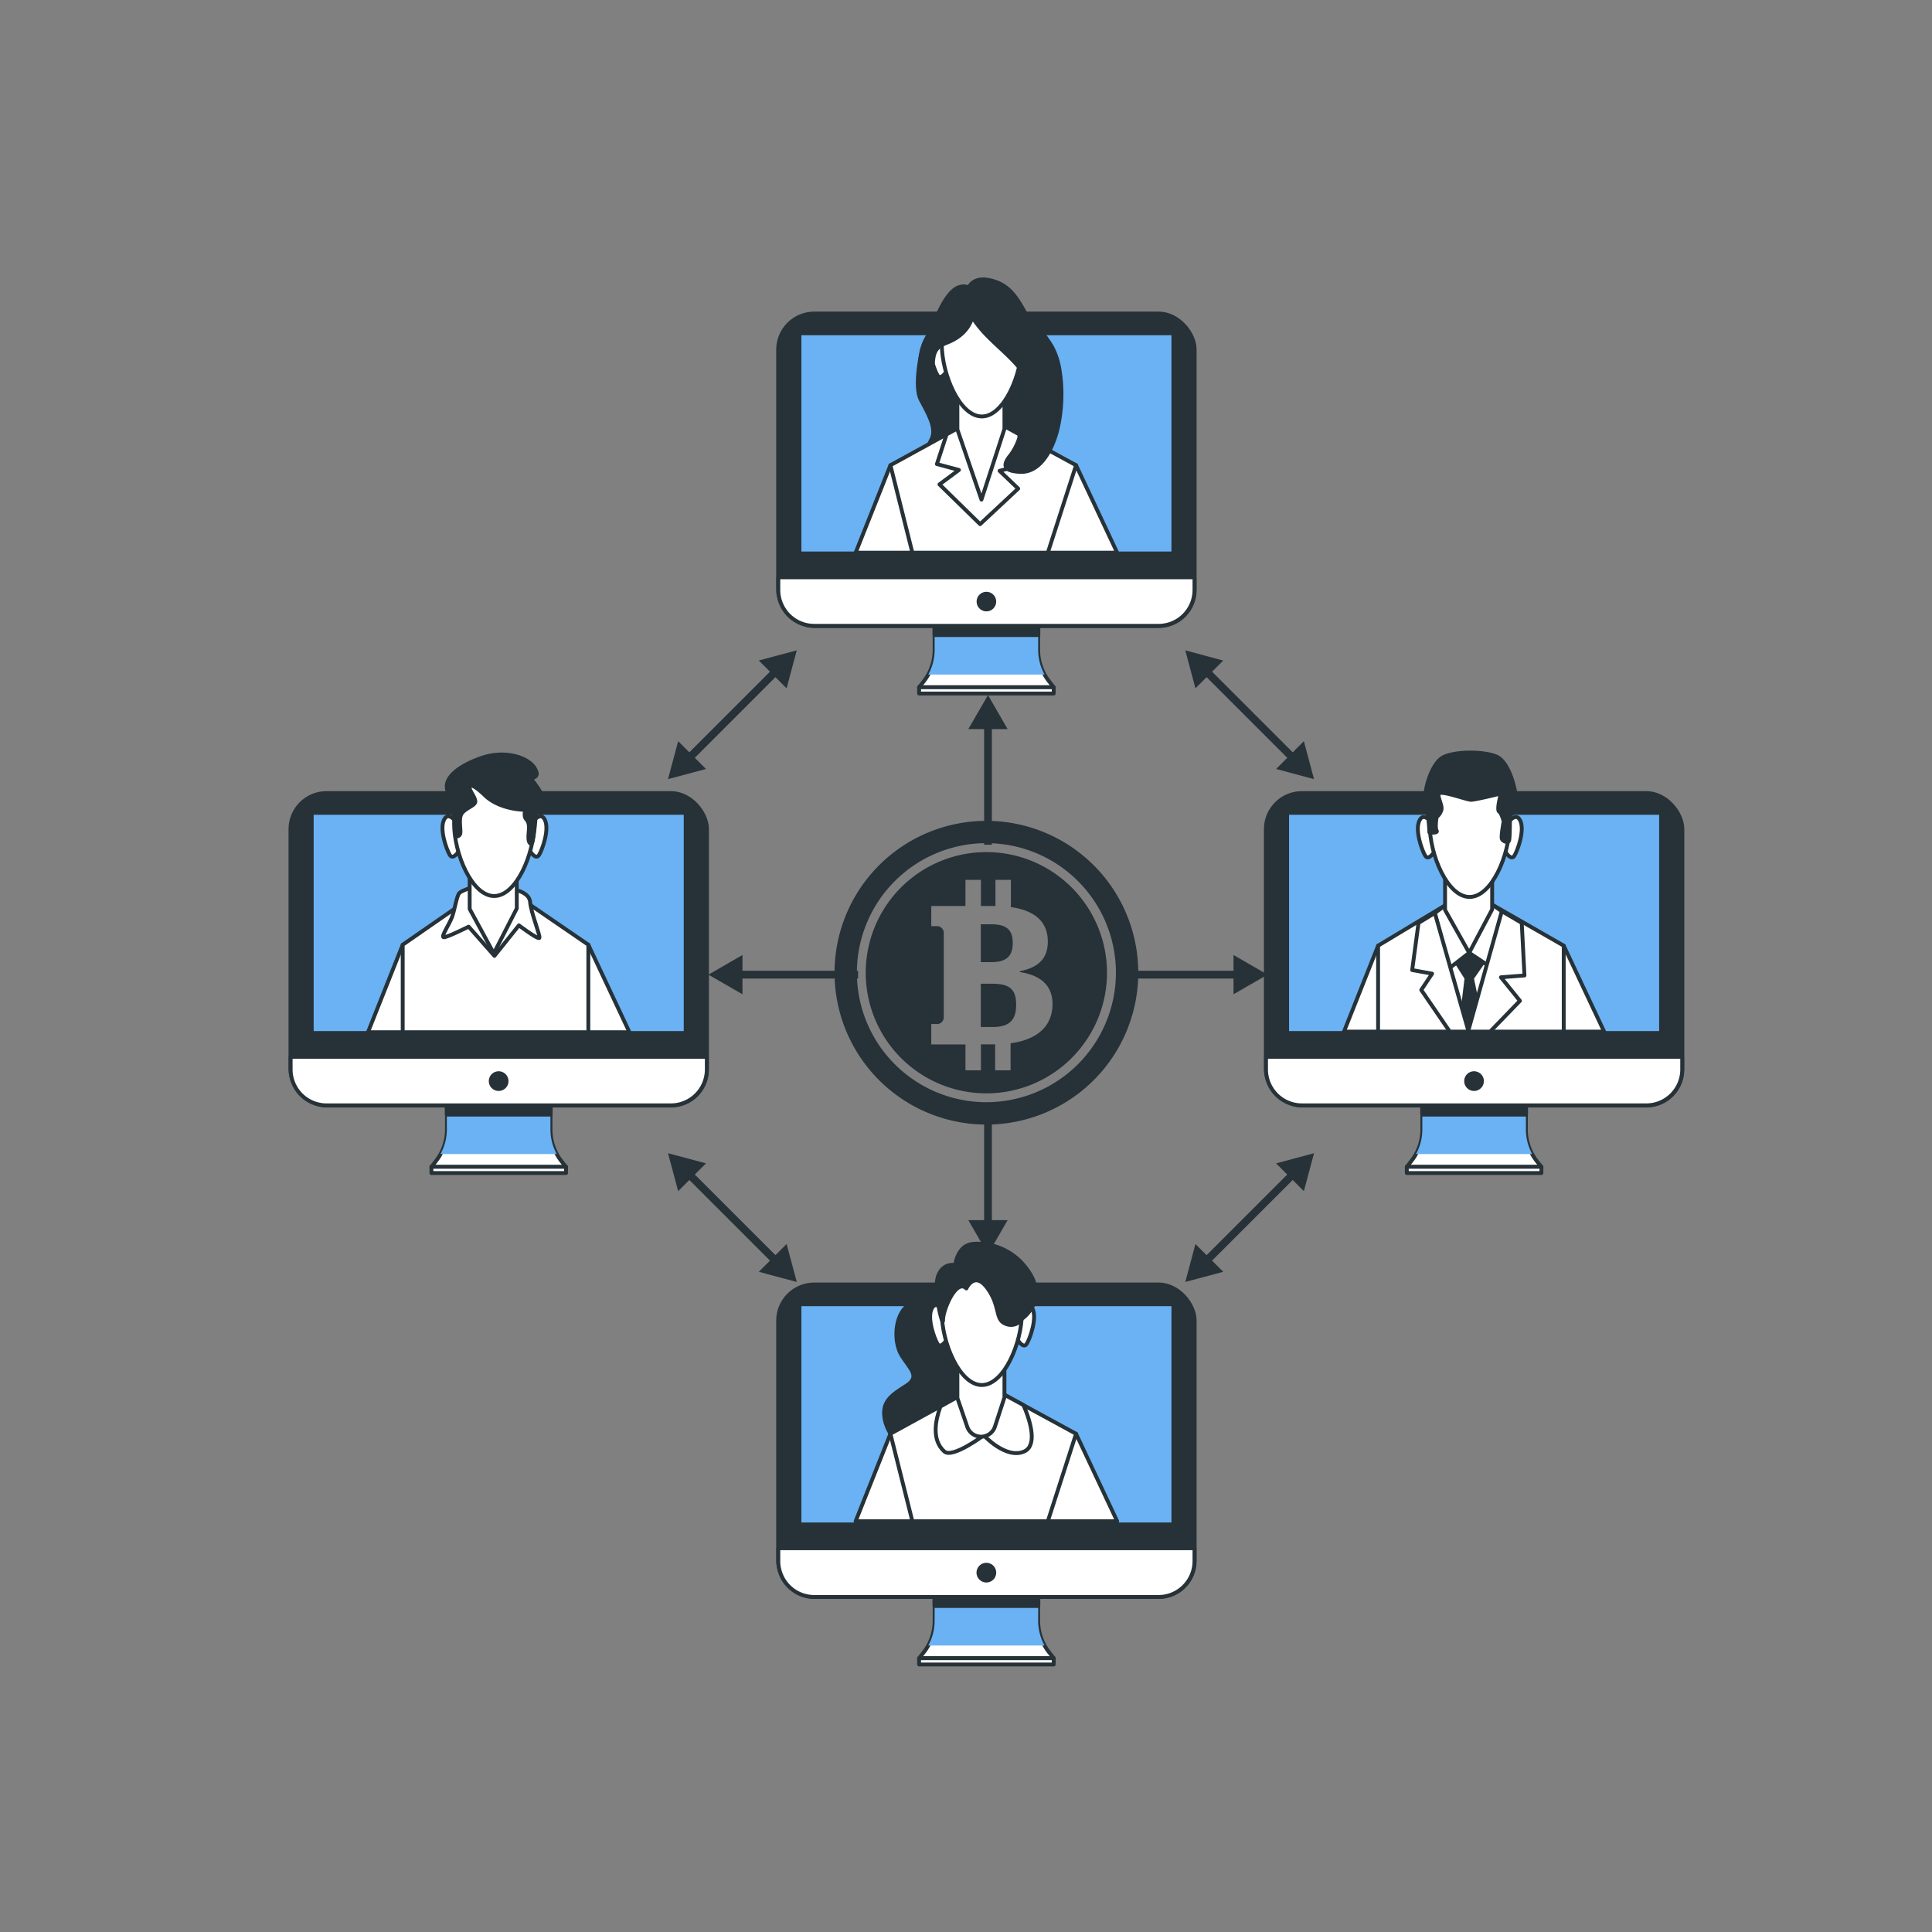 <svg xmlns="http://www.w3.org/2000/svg" viewBox="0 0 500 500"><rect x="0" y="0" width="500" height="500" fill="#808080" stroke="none"/><g id="freepik--device-4--inject-1--inject-67"><path d="M268.68,419.47v-9.09h-26.8v9.09a13.17,13.17,0,0,1-2.84,8.18l-1.18,1.49H272.7l-1.17-1.49A13.12,13.12,0,0,1,268.68,419.47Z" style="fill:#fff;stroke:#263238;stroke-linecap:round;stroke-linejoin:round"></path><path d="M240.24,425.85h30.09a13.1,13.1,0,0,1-1.65-6.38v-9.09h-26.8v9.09A13.2,13.2,0,0,1,240.24,425.85Z" style="fill:#6AB2F3;mix-blend-mode:multiply"></path><rect x="241.88" y="411.75" width="26.8" height="3.84" style="fill:#263238;stroke:#263238;stroke-linecap:round;stroke-linejoin:round;stroke-width:1.095px"></rect><rect x="201.43" y="332.47" width="107.7" height="80.78" rx="9.29" style="fill:#263238;stroke:#263238;stroke-linecap:round;stroke-linejoin:round;stroke-width:1.095px"></rect><path d="M201.43,400.69h107.7a0,0,0,0,1,0,0V404a9.29,9.29,0,0,1-9.29,9.29H210.72a9.29,9.29,0,0,1-9.29-9.29v-3.26A0,0,0,0,1,201.43,400.69Z" style="fill:#fff;stroke:#263238;stroke-linecap:round;stroke-linejoin:round"></path><rect x="206.85" y="337.49" width="96.87" height="57.07" style="fill:#6AB2F3;stroke:#263238;stroke-linecap:round;stroke-linejoin:round;stroke-width:1.095px"></rect><path d="M257.27,407a2,2,0,1,0-2,2A2,2,0,0,0,257.27,407Z" style="fill:#263238;stroke:#263238;stroke-linecap:round;stroke-linejoin:round;stroke-width:1.095px"></path><rect x="237.86" y="429.14" width="34.84" height="1.62" style="fill:#fff;stroke:#263238;stroke-linecap:round;stroke-linejoin:round"></rect><path d="M243,336.59s-4.71-1.31-8.12,1.31-3.66,9.42-1.57,12.83,5,5.49,1.31,7.85-6.28,3.93-5.76,8.11,4.45,9.69,10.73,9.95,13.88-5.23,13.88-11.25-4.45-9.95-2.88-13.35,6.28-7.86,2.62-12.57S243,336.59,243,336.59Z" style="fill:#263238;stroke:#263238;stroke-linecap:round;stroke-linejoin:round"></path><polygon points="289.12 393.69 278.48 371.06 230.44 371.06 221.44 393.69 289.12 393.69" style="fill:#fff;stroke:#263238;stroke-linecap:round;stroke-linejoin:round"></polygon><polygon points="271.18 393.69 278.48 371.06 254.37 357.93 230.44 371.06 236.12 393.69 271.18 393.69" style="fill:#fff;stroke:#263238;stroke-linecap:round;stroke-linejoin:round"></polygon><path d="M250.24,360.19,243.39,364c-1.26,3.41-2.39,8.64,1,11.64,2.1,1.9,10.2-4.18,10.2-4.18s5.76,6.28,10.47,4.18c3.34-1.48,1.82-7.41-.19-12l-7.47-4.06Z" style="fill:#fff;stroke:#263238;stroke-linecap:round;stroke-linejoin:round"></path><path d="M247.77,351.8v10l2.55,7.44a3.78,3.78,0,0,0,7.18-.06l2.45-7.53V351.22Z" style="fill:#fff;stroke:#263238;stroke-linecap:round;stroke-linejoin:round"></path><path d="M245.14,340.51s-2.53-4.49-3.93-2,.56,7.85,1.4,9.25,2.25-.84,2.25-.84" style="fill:#fff;stroke:#263238;stroke-linecap:round;stroke-linejoin:round"></path><path d="M263.2,340.51s2.53-4.49,3.93-2-.56,7.85-1.4,9.25-2.25-.84-2.25-.84" style="fill:#fff;stroke:#263238;stroke-linecap:round;stroke-linejoin:round"></path><path d="M264.47,339.67c0,7.89-4.64,18.77-10.37,18.77s-10.37-10.88-10.37-18.77,4.65-14.3,10.37-14.3S264.47,331.77,264.47,339.67Z" style="fill:#fff;stroke:#263238;stroke-linecap:round;stroke-linejoin:round"></path><path d="M250.09,333.45s2.1-4.71,5.5,0,1.83,8.12,4.71,9.16a3.33,3.33,0,0,0,4.19-1.31s8.12-5.49,0-14.39a15.61,15.61,0,0,0-12.56-5c-4.19.27-4.71,5.5-4.71,5.5s-3.15-.78-4.45,2.88,1.3,13.87,1.3,11.26S247.48,330.83,250.09,333.45Z" style="fill:#263238;stroke:#263238;stroke-linecap:round;stroke-linejoin:round"></path></g><g id="freepik--device-3--inject-1--inject-67"><path d="M394.9,292.3v-9.1H368.1v9.1a13.14,13.14,0,0,1-2.85,8.18L364.08,302h34.84l-1.18-1.48A13.19,13.19,0,0,1,394.9,292.3Z" style="fill:#fff;stroke:#263238;stroke-linecap:round;stroke-linejoin:round"></path><path d="M366.45,298.67h30.09a13.19,13.19,0,0,1-1.64-6.37v-9.1H368.1v9.1A13.09,13.09,0,0,1,366.45,298.67Z" style="fill:#6AB2F3;mix-blend-mode:multiply"></path><rect x="368.1" y="284.57" width="26.8" height="3.84" style="fill:#263238;stroke:#263238;stroke-linecap:round;stroke-linejoin:round;stroke-width:1.095px"></rect><rect x="327.65" y="205.29" width="107.7" height="80.78" rx="9.29" style="fill:#263238;stroke:#263238;stroke-linecap:round;stroke-linejoin:round;stroke-width:1.095px"></rect><path d="M327.65,273.51h107.7a0,0,0,0,1,0,0v3.26a9.29,9.29,0,0,1-9.29,9.29H336.94a9.29,9.29,0,0,1-9.29-9.29v-3.26A0,0,0,0,1,327.65,273.51Z" style="fill:#fff;stroke:#263238;stroke-linecap:round;stroke-linejoin:round"></path><rect x="333.06" y="210.32" width="96.87" height="57.07" style="fill:#6AB2F3;stroke:#263238;stroke-linecap:round;stroke-linejoin:round;stroke-width:1.095px"></rect><path d="M383.48,279.79a2,2,0,1,0-2,2A2,2,0,0,0,383.48,279.79Z" style="fill:#263238;stroke:#263238;stroke-linecap:round;stroke-linejoin:round;stroke-width:1.095px"></path><rect x="364.08" y="301.96" width="34.84" height="1.62" style="fill:#fff;stroke:#263238;stroke-linecap:round;stroke-linejoin:round"></rect><polygon points="415.15 266.98 404.69 244.74 356.65 244.74 347.82 266.98 415.15 266.98" style="fill:#fff;stroke:#263238;stroke-linecap:round;stroke-linejoin:round"></polygon><polygon points="404.69 266.98 404.69 244.74 386.09 234.07 380.58 231.61 374.38 234.07 356.65 244.74 356.65 266.98 404.69 266.98" style="fill:#fff;stroke:#263238;stroke-linecap:round;stroke-linejoin:round"></polygon><polygon points="376.25 248 379.53 253.16 377.89 266.75 383.75 266.75 380.94 253.16 384.69 247.77 379.77 242.14 376.25 248" style="fill:#263238;stroke:#263238;stroke-linecap:round;stroke-linejoin:round"></polygon><polygon points="380.22 246.59 375.08 250.58 371.33 236.28 374.38 234.07 386.09 234.07 388.67 235.82 386.56 250.81 380.22 246.59" style="fill:#fff;stroke:#263238;stroke-linecap:round;stroke-linejoin:round"></polygon><polygon points="373.98 225.48 373.98 235.49 380.22 246.59 386.17 235.35 386.17 224.9 373.98 225.48" style="fill:#fff;stroke:#263238;stroke-linecap:round;stroke-linejoin:round"></polygon><path d="M371.35,214.19s-2.52-4.49-3.92-2,.56,7.84,1.4,9.25,2.24-.84,2.24-.84" style="fill:#fff;stroke:#263238;stroke-linecap:round;stroke-linejoin:round"></path><path d="M389.42,214.19s2.52-4.49,3.92-2-.56,7.84-1.4,9.25-2.24-.84-2.24-.84" style="fill:#fff;stroke:#263238;stroke-linecap:round;stroke-linejoin:round"></path><path d="M390.69,213.35c0,7.89-4.64,18.78-10.37,18.78S370,221.24,370,213.35s4.64-14.3,10.37-14.3S390.69,205.45,390.69,213.35Z" style="fill:#fff;stroke:#263238;stroke-linecap:round;stroke-linejoin:round"></path><polygon points="367.82 256.2 375.2 266.98 385.65 266.98 393.36 259.01 388.44 252.92 394.53 252.45 393.83 238.86 388.67 235.82 380 266.75 371.33 236.28 367.11 238.86 365.47 251.05 370.63 251.98 367.82 256.2" style="fill:#fff;stroke:#263238;stroke-linecap:round;stroke-linejoin:round"></polygon><path d="M369.93,215.43s2.32.3,1.87-.47,0-3.51,0-3.51a3.69,3.69,0,0,0,1.17-1.64c.47-1.17-.7-2.82-.7-4.22s7.26,1.4,8.43,1.4,7.74-1.64,7.74-1.64-1.18,4.22-.47,4.69,1.17,2.58,1.17,2.58-.7,3.75-.47,4.45,1.64,1.17,1.88.47.23-6.8.23-6.8,1.64.24,1.64-3-1.87-10.55-5.16-11.95-10.77-1.41-13.82.23-5.16,9.14-4.45,11.72A49.37,49.37,0,0,1,369.93,215.43Z" style="fill:#263238;stroke:#263238;stroke-linecap:round;stroke-linejoin:round"></path></g><g id="freepik--device-2--inject-1--inject-67"><path d="M268.68,168.2v-9.1h-26.8v9.1a13.17,13.17,0,0,1-2.84,8.17l-1.18,1.49H272.7l-1.17-1.49A13.12,13.12,0,0,1,268.68,168.2Z" style="fill:#fff;stroke:#263238;stroke-linecap:round;stroke-linejoin:round"></path><path d="M240.24,174.57h30.09a13.09,13.09,0,0,1-1.65-6.37v-9.1h-26.8v9.1A13.19,13.19,0,0,1,240.24,174.57Z" style="fill:#6AB2F3;mix-blend-mode:multiply"></path><rect x="241.88" y="160.47" width="26.8" height="3.84" style="fill:#263238;stroke:#263238;stroke-linecap:round;stroke-linejoin:round;stroke-width:1.095px"></rect><rect x="201.43" y="81.19" width="107.7" height="80.78" rx="9.29" style="fill:#263238;stroke:#263238;stroke-linecap:round;stroke-linejoin:round;stroke-width:1.095px"></rect><path d="M201.43,149.41h107.7a0,0,0,0,1,0,0v3.26a9.29,9.29,0,0,1-9.29,9.29H210.72a9.29,9.29,0,0,1-9.29-9.29v-3.26A0,0,0,0,1,201.43,149.41Z" style="fill:#fff;stroke:#263238;stroke-linecap:round;stroke-linejoin:round"></path><rect x="206.85" y="86.21" width="96.87" height="57.07" style="fill:#6AB2F3;stroke:#263238;stroke-linecap:round;stroke-linejoin:round;stroke-width:1.095px"></rect><circle cx="255.28" cy="155.69" r="1.99" style="fill:#263238;stroke:#263238;stroke-linecap:round;stroke-linejoin:round;stroke-width:1.095px"></circle><rect x="237.86" y="177.86" width="34.84" height="1.62" style="fill:#fff;stroke:#263238;stroke-linecap:round;stroke-linejoin:round"></rect><polygon points="289.12 143.03 278.48 120.4 230.44 120.4 221.44 143.03 289.12 143.03" style="fill:#fff;stroke:#263238;stroke-linecap:round;stroke-linejoin:round"></polygon><path d="M238.29,92.09s-1.73,8.07,0,11.36,4.17,7.23,2.85,10.08-2.63,3.5-3.07,9,8.33,16.43,18.41,15.33,16-9.42,14.24-16.21-4.6-7.67-3.73-12,3.07-7.23,2-13.14-6.35-15.56-12.7-17.75-10.35.88-12.71,5S238.71,90.38,238.29,92.09Z" style="fill:#263238;stroke:#263238;stroke-linecap:round;stroke-linejoin:round"></path><polygon points="271.18 143.03 278.48 120.4 254.37 107.27 230.44 120.4 236.12 143.03 271.18 143.03" style="fill:#fff;stroke:#263238;stroke-linecap:round;stroke-linejoin:round"></polygon><polygon points="244.97 112.43 242.47 120.1 248.17 121.63 243.13 125.36 253.65 135.65 263.51 126.45 258.69 121.85 265.48 120.1 263.7 112.36 254.37 107.27 244.97 112.43" style="fill:#fff;stroke:#263238;stroke-linecap:round;stroke-linejoin:round"></polygon><polygon points="247.77 101.14 247.77 111.15 254 129.3 259.95 111 259.95 100.56 247.77 101.14" style="fill:#fff;stroke:#263238;stroke-linecap:round;stroke-linejoin:round"></polygon><path d="M245.14,89.85s-2.53-4.49-3.93-2,.56,7.84,1.4,9.25,2.25-.85,2.25-.85" style="fill:#fff;stroke:#263238;stroke-linecap:round;stroke-linejoin:round"></path><path d="M263.2,89.85s2.53-4.49,3.93-2-.56,7.84-1.4,9.25-2.25-.85-2.25-.85" style="fill:#fff;stroke:#263238;stroke-linecap:round;stroke-linejoin:round"></path><path d="M264.47,89c0,7.89-4.64,18.78-10.37,18.78S243.73,96.9,243.73,89s4.65-14.3,10.37-14.3S264.47,81.11,264.47,89Z" style="fill:#fff;stroke:#263238;stroke-linecap:round;stroke-linejoin:round"></path><path d="M252.11,78.69c0-2.32-.7-5.44-3.92-4.36-3.79,1.29-6.29,9.39-8.12,12.69a13.07,13.07,0,0,0-1.78,5.07c-.9,5.6,3.75,10.26,3.75,10.26s-1.1-5.91-.44-9.86c.37-2.2,1.48-3,3.42-3.79C249.46,87,252.11,83.72,252.11,78.69Z" style="fill:#263238;stroke:#263238;stroke-linecap:round;stroke-linejoin:round"></path><path d="M272.22,89.7A28.18,28.18,0,0,0,267,83.29c-2.41-2.41-3.72-8.32-9.2-10.3s-7.89.66-7.67,4.61a12.94,12.94,0,0,0,.24,1.88.29.29,0,0,0,0,.09s0,.1.1.29a4.87,4.87,0,0,0,1.44,2.77l.14.1a31.46,31.46,0,0,0,3.8,4.51c4.6,4.6,10.3,8.76,10.52,13.58.17,3.94-1.24,7-2,11l-.19,0a15.06,15.06,0,0,1-2.62,5.92c-2,2.41-2.2,4.16,2.41,4.38,6.16.29,9.23-7.88,10.08-12.84a40,40,0,0,0,.1-13.89A19,19,0,0,0,272.22,89.7Z" style="fill:#263238;stroke:#263238;stroke-linecap:round;stroke-linejoin:round"></path></g><g id="freepik--device-1--inject-1--inject-67"><path d="M142.47,292.3v-9.1h-26.8v9.1a13.2,13.2,0,0,1-2.85,8.18L111.65,302h34.83l-1.17-1.48A13.19,13.19,0,0,1,142.47,292.3Z" style="fill:#fff;stroke:#263238;stroke-linecap:round;stroke-linejoin:round"></path><path d="M114,298.67h30.09a13.19,13.19,0,0,1-1.64-6.37v-9.1h-26.8v9.1A13.2,13.2,0,0,1,114,298.67Z" style="fill:#6AB2F3;mix-blend-mode:multiply"></path><rect x="115.67" y="284.57" width="26.8" height="3.84" style="fill:#263238;stroke:#263238;stroke-linecap:round;stroke-linejoin:round;stroke-width:1.095px"></rect><rect x="75.22" y="205.29" width="107.7" height="80.78" rx="9.29" style="fill:#263238;stroke:#263238;stroke-linecap:round;stroke-linejoin:round;stroke-width:1.095px"></rect><path d="M75.22,273.51h107.7a0,0,0,0,1,0,0v3.26a9.29,9.29,0,0,1-9.29,9.29H84.51a9.29,9.29,0,0,1-9.29-9.29v-3.26A0,0,0,0,1,75.22,273.51Z" style="fill:#fff;stroke:#263238;stroke-linecap:round;stroke-linejoin:round"></path><rect x="80.63" y="210.32" width="96.87" height="57.07" style="fill:#6AB2F3;stroke:#263238;stroke-linecap:round;stroke-linejoin:round;stroke-width:1.095px"></rect><path d="M131.05,279.79a2,2,0,1,0-2,2A2,2,0,0,0,131.05,279.79Z" style="fill:#263238;stroke:#263238;stroke-linecap:round;stroke-linejoin:round;stroke-width:1.095px"></path><rect x="111.65" y="301.96" width="34.84" height="1.62" style="fill:#fff;stroke:#263238;stroke-linecap:round;stroke-linejoin:round"></rect><polygon points="162.9 267.14 152.26 244.5 104.22 244.5 95.23 267.14 162.9 267.14" style="fill:#fff;stroke:#263238;stroke-linecap:round;stroke-linejoin:round"></polygon><polygon points="152.26 267.14 152.26 244.5 136.7 233.84 128.15 231.37 119.6 233.84 104.22 244.5 104.22 267.14 152.26 267.14" style="fill:#fff;stroke:#263238;stroke-linecap:round;stroke-linejoin:round"></polygon><path d="M123,229.39s-3.42,1-4.11,1.71-1.2,4.28-1.88,6.16-2.91,5.13-2.22,5.3,6.5-2.74,6.5-2.74l6.67,7.56,6.33-7.9s5,3.77,5.3,3.25-2.22-6.67-2.39-9.24-3.94-3.42-6.16-3.59S123,229.39,123,229.39Z" style="fill:#fff;stroke:#263238;stroke-linecap:round;stroke-linejoin:round"></path><polygon points="121.55 225.25 121.55 235.25 127.79 246.74 133.74 235.11 133.74 224.66 121.55 225.25" style="fill:#fff;stroke:#263238;stroke-linecap:round;stroke-linejoin:round"></polygon><path d="M118.92,214s-2.52-4.48-3.92-2,.56,7.85,1.4,9.25,2.24-.84,2.24-.84" style="fill:#fff;stroke:#263238;stroke-linecap:round;stroke-linejoin:round"></path><path d="M137,214s2.52-4.48,3.92-2-.56,7.85-1.4,9.25-2.24-.84-2.24-.84" style="fill:#fff;stroke:#263238;stroke-linecap:round;stroke-linejoin:round"></path><path d="M138.26,213.11c0,7.89-4.64,18.78-10.37,18.78S117.52,221,117.52,213.11s4.64-14.29,10.37-14.29S138.26,205.22,138.26,213.11Z" style="fill:#fff;stroke:#263238;stroke-linecap:round;stroke-linejoin:round"></path><path d="M136.06,209.15s-.73,2,.14,2.9.73,2.17.58,3.91.29,2.76.87,2.18,1.16-8.7,1.16-9.28S136.06,209.15,136.06,209.15Z" style="fill:#263238;stroke:#263238;stroke-linecap:round;stroke-linejoin:round"></path><path d="M117.64,211.9l.29,4.5a.9.9,0,0,0,1.16-.58c.29-.87-.44-3.63.29-5.08s3.48-2.17,3.62-3.19-1.45-2.9-1.45-3.62.44-1.45,4.06,2,10.3,4.2,13.78,3.33-.72-6.09-1.59-7.25,2.32-.29.58-3.19-7.84-4.79-13.93-2.61-9.57,5.22-8.7,8.27S117.64,211.9,117.64,211.9Z" style="fill:#263238;stroke:#263238;stroke-linecap:round;stroke-linejoin:round"></path></g><g id="freepik--Arrows--inject-1--inject-67"><line x1="255.69" y1="285.86" x2="255.69" y2="317.27" style="fill:none;stroke:#263238;stroke-miterlimit:10;stroke-width:2px"></line><polygon points="250.6 315.78 255.69 324.58 260.77 315.78 250.6 315.78" style="fill:#263238"></polygon><line x1="255.69" y1="218.61" x2="255.69" y2="187.2" style="fill:none;stroke:#263238;stroke-miterlimit:10;stroke-width:2px"></line><polygon points="260.77 188.69 255.69 179.89 250.6 188.69 260.77 188.69" style="fill:#263238"></polygon><line x1="222.07" y1="252.24" x2="190.66" y2="252.24" style="fill:none;stroke:#263238;stroke-miterlimit:10;stroke-width:2px"></line><polygon points="192.15 247.15 183.34 252.24 192.15 257.32 192.15 247.15" style="fill:#263238"></polygon><line x1="201.03" y1="173.49" x2="178.06" y2="196.46" style="fill:none;stroke:#263238;stroke-miterlimit:10;stroke-width:2px"></line><polygon points="196.38 170.94 206.2 168.31 203.57 178.14 196.38 170.94" style="fill:#263238"></polygon><polygon points="175.51 191.81 172.88 201.64 182.71 199.01 175.51 191.81" style="fill:#263238"></polygon><line x1="311.93" y1="173.49" x2="334.9" y2="196.46" style="fill:none;stroke:#263238;stroke-miterlimit:10;stroke-width:2px"></line><polygon points="309.38 178.14 306.75 168.31 316.57 170.95 309.38 178.14" style="fill:#263238"></polygon><polygon points="330.25 199.01 340.07 201.64 337.44 191.81 330.25 199.01" style="fill:#263238"></polygon><line x1="201.03" y1="326.59" x2="178.06" y2="303.62" style="fill:none;stroke:#263238;stroke-miterlimit:10;stroke-width:2px"></line><polygon points="203.57 321.95 206.21 331.77 196.38 329.14 203.57 321.95" style="fill:#263238"></polygon><polygon points="182.71 301.08 172.88 298.45 175.51 308.27 182.71 301.08" style="fill:#263238"></polygon><line x1="311.93" y1="326.59" x2="334.9" y2="303.62" style="fill:none;stroke:#263238;stroke-miterlimit:10;stroke-width:2px"></line><polygon points="316.57 329.14 306.75 331.77 309.38 321.95 316.57 329.14" style="fill:#263238"></polygon><polygon points="337.44 308.27 340.07 298.45 330.25 301.08 337.44 308.27" style="fill:#263238"></polygon><line x1="289.31" y1="252.24" x2="320.72" y2="252.24" style="fill:none;stroke:#263238;stroke-miterlimit:10;stroke-width:2px"></line><polygon points="319.23 257.32 328.04 252.24 319.23 247.15 319.23 257.32" style="fill:#263238"></polygon><path d="M256.91,254.59h-3.08v11.2h3.08c4.64,0,6.07-2.09,6.07-5.79S261.55,254.59,256.91,254.59Z" style="fill:#263238"></path><path d="M255.28,212.44a39.3,39.3,0,1,0,39.3,39.3A39.3,39.3,0,0,0,255.28,212.44Zm0,72.81a33.52,33.52,0,1,1,33.52-33.52A33.55,33.55,0,0,1,255.28,285.25Z" style="fill:#263238"></path><path d="M262.1,244.06c0-3.26-1.43-4.86-5.52-4.86h-2.75V249h2.75C260.61,249,262.1,247.31,262.1,244.06Z" style="fill:#263238"></path><path d="M255.28,220.52a31.22,31.22,0,1,0,31.21,31.21A31.24,31.24,0,0,0,255.28,220.52ZM261.54,270v7h-4v-6.72h-3.68V277h-4v-6.71h-8.85v-5.27h1.74a1.8,1.8,0,0,0,1.49-1.54V241.23a1.79,1.79,0,0,0-1.49-1.54h-1.74v-5.23h8.85V227.7h4v6.76H257l.62,0V227.7h4v7.06c6.25.89,9.55,3.81,9.55,8.92,0,4.51-2.56,6.72-7.27,7.69v.2c5.48.82,8.5,3.49,8.5,8.35C272.32,265.74,268.27,269.09,261.54,270Z" style="fill:#263238"></path></g></svg>